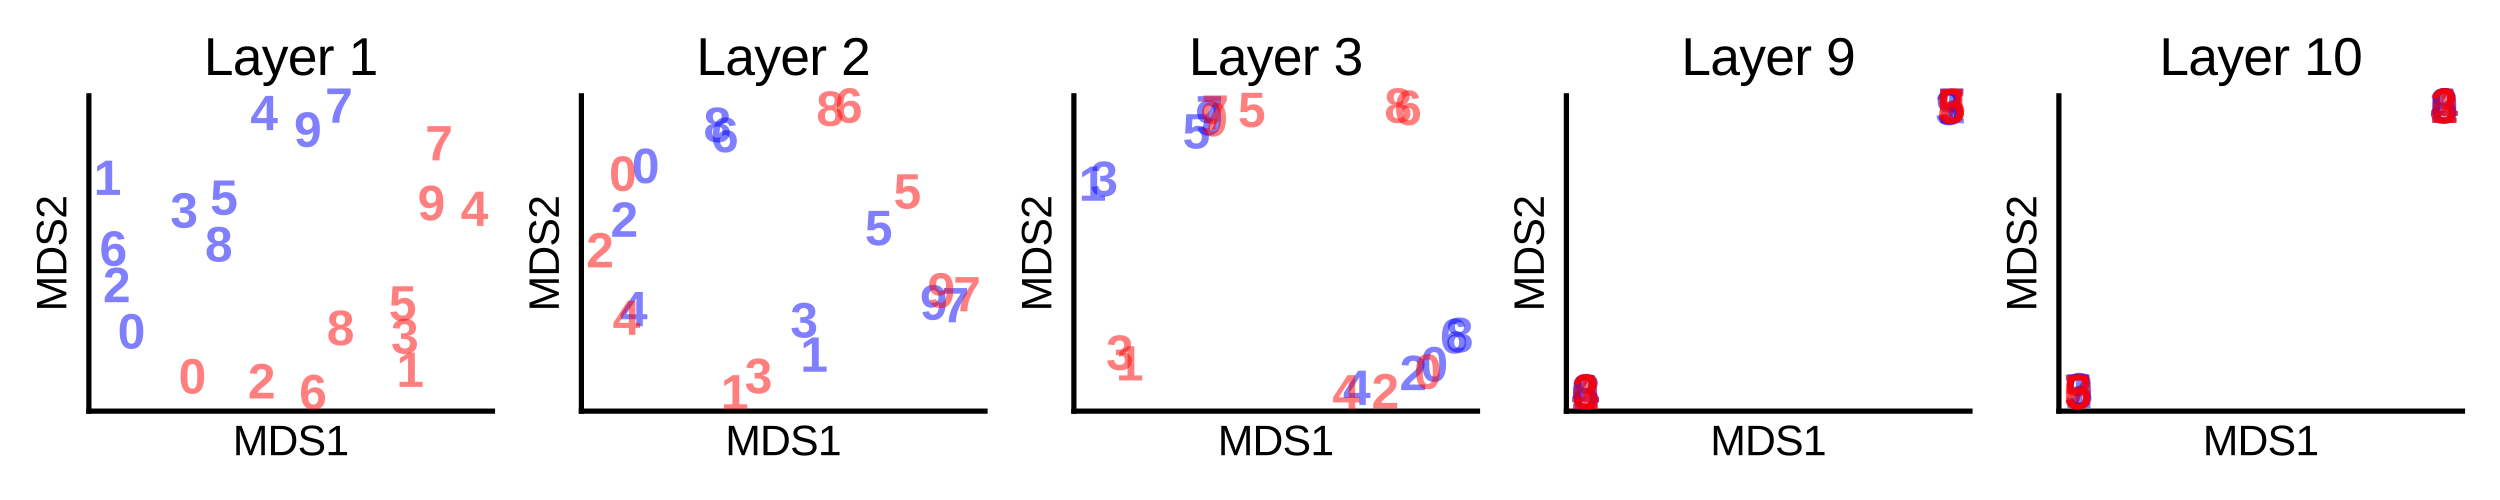 <?xml version="1.0" encoding="utf-8" standalone="no"?>
<!DOCTYPE svg PUBLIC "-//W3C//DTD SVG 1.1//EN"
  "http://www.w3.org/Graphics/SVG/1.1/DTD/svg11.dtd">
<svg xmlns:xlink="http://www.w3.org/1999/xlink" width="720pt" height="144pt" viewBox="0 0 720 144" xmlns="http://www.w3.org/2000/svg" version="1.1">
 <defs>
  <style type="text/css">*{stroke-linejoin: round; stroke-linecap: butt}</style>
 </defs>
 <g id="figure_1">
  <g id="patch_1">
   <path d="M 0 144 
L 720 144 
L 720 0 
L 0 0 
z
" style="fill: #ffffff"/>
  </g>
  <g id="axes_1">
   <g id="patch_2">
    <path d="M 25.6 118.4 
L 141.84 118.4 
L 141.84 27.6 
L 25.6 27.6 
z
" style="fill: #ffffff"/>
   </g>
   <g id="PathCollection_1">
    <defs>
     <path id="m9590d1d818" d="M 0 3 
C 0.796 3 1.559 2.684 2.121 2.121 
C 2.684 1.559 3 0.796 3 0 
C 3 -0.796 2.684 -1.559 2.121 -2.121 
C 1.559 -2.684 0.796 -3 0 -3 
C -0.796 -3 -1.559 -2.684 -2.121 -2.121 
C -2.684 -1.559 -3 -0.796 -3 0 
C -3 0.796 -2.684 1.559 -2.121 2.121 
C -1.559 2.684 -0.796 3 0 3 
z
" style="stroke: #fbc5f4; stroke-opacity: 0"/>
    </defs>
    <g clip-path="url(#p206459f1ea)">
     <use xlink:href="#m9590d1d818" x="37.779" y="96.76" style="fill: #fbc5f4; fill-opacity: 0; stroke: #fbc5f4; stroke-opacity: 0"/>
     <use xlink:href="#m9590d1d818" x="30.884" y="52.518" style="fill: #fbc5f4; fill-opacity: 0; stroke: #fbc5f4; stroke-opacity: 0"/>
     <use xlink:href="#m9590d1d818" x="33.54" y="83.419" style="fill: #fbc5f4; fill-opacity: 0; stroke: #fbc5f4; stroke-opacity: 0"/>
     <use xlink:href="#m9590d1d818" x="52.931" y="61.927" style="fill: #fbc5f4; fill-opacity: 0; stroke: #fbc5f4; stroke-opacity: 0"/>
     <use xlink:href="#m9590d1d818" x="75.98" y="33.853" style="fill: #fbc5f4; fill-opacity: 0; stroke: #fbc5f4; stroke-opacity: 0"/>
     <use xlink:href="#m9590d1d818" x="64.429" y="58.228" style="fill: #fbc5f4; fill-opacity: 0; stroke: #fbc5f4; stroke-opacity: 0"/>
     <use xlink:href="#m9590d1d818" x="32.547" y="72.919" style="fill: #fbc5f4; fill-opacity: 0; stroke: #fbc5f4; stroke-opacity: 0"/>
     <use xlink:href="#m9590d1d818" x="97.531" y="31.727" style="fill: #fbc5f4; fill-opacity: 0; stroke: #fbc5f4; stroke-opacity: 0"/>
     <use xlink:href="#m9590d1d818" x="62.92" y="71.685" style="fill: #fbc5f4; fill-opacity: 0; stroke: #fbc5f4; stroke-opacity: 0"/>
     <use xlink:href="#m9590d1d818" x="88.571" y="38.654" style="fill: #fbc5f4; fill-opacity: 0; stroke: #fbc5f4; stroke-opacity: 0"/>
     <use xlink:href="#m9590d1d818" x="55.32" y="109.706" style="fill: #fbc5f4; fill-opacity: 0; stroke: #fbc5f4; stroke-opacity: 0"/>
     <use xlink:href="#m9590d1d818" x="118.057" y="107.794" style="fill: #fbc5f4; fill-opacity: 0; stroke: #fbc5f4; stroke-opacity: 0"/>
     <use xlink:href="#m9590d1d818" x="75.271" y="111.13" style="fill: #fbc5f4; fill-opacity: 0; stroke: #fbc5f4; stroke-opacity: 0"/>
     <use xlink:href="#m9590d1d818" x="116.514" y="98.179" style="fill: #fbc5f4; fill-opacity: 0; stroke: #fbc5f4; stroke-opacity: 0"/>
     <use xlink:href="#m9590d1d818" x="136.556" y="61.438" style="fill: #fbc5f4; fill-opacity: 0; stroke: #fbc5f4; stroke-opacity: 0"/>
     <use xlink:href="#m9590d1d818" x="115.867" y="88.695" style="fill: #fbc5f4; fill-opacity: 0; stroke: #fbc5f4; stroke-opacity: 0"/>
     <use xlink:href="#m9590d1d818" x="90.058" y="114.273" style="fill: #fbc5f4; fill-opacity: 0; stroke: #fbc5f4; stroke-opacity: 0"/>
     <use xlink:href="#m9590d1d818" x="126.356" y="42.577" style="fill: #fbc5f4; fill-opacity: 0; stroke: #fbc5f4; stroke-opacity: 0"/>
     <use xlink:href="#m9590d1d818" x="97.998" y="95.755" style="fill: #fbc5f4; fill-opacity: 0; stroke: #fbc5f4; stroke-opacity: 0"/>
     <use xlink:href="#m9590d1d818" x="124.158" y="59.785" style="fill: #fbc5f4; fill-opacity: 0; stroke: #fbc5f4; stroke-opacity: 0"/>
    </g>
   </g>
   <g id="matplotlib.axis_1">
    <g id="text_1">
     <!-- MDS1 -->
     <g transform="translate(67.05 131.096) scale(0.12 -0.12)">
      <defs>
       <path id="LiberationSans-4d" d="M 4269 0 
L 4269 2938 
Q 4269 3425 4297 3875 
Q 4144 3316 4022 3000 
L 2884 0 
L 2466 0 
L 1313 3000 
L 1138 3531 
L 1034 3875 
L 1044 3528 
L 1056 2938 
L 1056 0 
L 525 0 
L 525 4403 
L 1309 4403 
L 2481 1350 
Q 2544 1166 2601 955 
Q 2659 744 2678 650 
Q 2703 775 2783 1029 
Q 2863 1284 2891 1350 
L 4041 4403 
L 4806 4403 
L 4806 0 
L 4269 0 
z
" transform="scale(0.016)"/>
       <path id="LiberationSans-44" d="M 4316 2247 
Q 4316 1566 4050 1055 
Q 3784 544 3296 272 
Q 2809 0 2172 0 
L 525 0 
L 525 4403 
L 1981 4403 
Q 3100 4403 3708 3842 
Q 4316 3281 4316 2247 
z
M 3716 2247 
Q 3716 3066 3267 3495 
Q 2819 3925 1969 3925 
L 1122 3925 
L 1122 478 
L 2103 478 
Q 2588 478 2955 690 
Q 3322 903 3519 1303 
Q 3716 1703 3716 2247 
z
" transform="scale(0.016)"/>
       <path id="LiberationSans-53" d="M 3975 1216 
Q 3975 606 3498 271 
Q 3022 -63 2156 -63 
Q 547 -63 291 1056 
L 869 1172 
Q 969 775 1294 589 
Q 1619 403 2178 403 
Q 2756 403 3070 601 
Q 3384 800 3384 1184 
Q 3384 1400 3286 1534 
Q 3188 1669 3009 1756 
Q 2831 1844 2584 1903 
Q 2338 1963 2038 2031 
Q 1516 2147 1245 2262 
Q 975 2378 819 2520 
Q 663 2663 580 2853 
Q 497 3044 497 3291 
Q 497 3856 930 4162 
Q 1363 4469 2169 4469 
Q 2919 4469 3316 4239 
Q 3713 4009 3872 3456 
L 3284 3353 
Q 3188 3703 2916 3861 
Q 2644 4019 2163 4019 
Q 1634 4019 1356 3844 
Q 1078 3669 1078 3322 
Q 1078 3119 1186 2986 
Q 1294 2853 1497 2761 
Q 1700 2669 2306 2534 
Q 2509 2488 2711 2439 
Q 2913 2391 3097 2323 
Q 3281 2256 3442 2165 
Q 3603 2075 3722 1944 
Q 3841 1813 3908 1634 
Q 3975 1456 3975 1216 
z
" transform="scale(0.016)"/>
       <path id="LiberationSans-31" d="M 488 0 
L 488 478 
L 1609 478 
L 1609 3866 
L 616 3156 
L 616 3688 
L 1656 4403 
L 2175 4403 
L 2175 478 
L 3247 478 
L 3247 0 
L 488 0 
z
" transform="scale(0.016)"/>
      </defs>
      <use xlink:href="#LiberationSans-4d"/>
      <use xlink:href="#LiberationSans-44" x="83.301"/>
      <use xlink:href="#LiberationSans-53" x="155.518"/>
      <use xlink:href="#LiberationSans-31" x="222.217"/>
     </g>
    </g>
   </g>
   <g id="matplotlib.axis_2">
    <g id="text_2">
     <!-- MDS2 -->
     <g transform="translate(19.11 89.67) rotate(-90) scale(0.12 -0.12)">
      <defs>
       <path id="LiberationSans-32" d="M 322 0 
L 322 397 
Q 481 763 711 1042 
Q 941 1322 1194 1548 
Q 1447 1775 1695 1969 
Q 1944 2163 2144 2356 
Q 2344 2550 2467 2762 
Q 2591 2975 2591 3244 
Q 2591 3606 2378 3806 
Q 2166 4006 1788 4006 
Q 1428 4006 1195 3811 
Q 963 3616 922 3263 
L 347 3316 
Q 409 3844 795 4156 
Q 1181 4469 1788 4469 
Q 2453 4469 2811 4155 
Q 3169 3841 3169 3263 
Q 3169 3006 3051 2753 
Q 2934 2500 2703 2247 
Q 2472 1994 1819 1463 
Q 1459 1169 1246 933 
Q 1034 697 941 478 
L 3238 478 
L 3238 0 
L 322 0 
z
" transform="scale(0.016)"/>
      </defs>
      <use xlink:href="#LiberationSans-4d"/>
      <use xlink:href="#LiberationSans-44" x="83.301"/>
      <use xlink:href="#LiberationSans-53" x="155.518"/>
      <use xlink:href="#LiberationSans-32" x="222.217"/>
     </g>
    </g>
   </g>
   <g id="patch_3">
    <path d="M 25.6 118.4 
L 25.6 27.6 
" style="fill: none; stroke: #000000; stroke-width: 1.5; stroke-linejoin: miter; stroke-linecap: square"/>
   </g>
   <g id="patch_4">
    <path d="M 25.6 118.4 
L 141.84 118.4 
" style="fill: none; stroke: #000000; stroke-width: 1.5; stroke-linejoin: miter; stroke-linecap: square"/>
   </g>
   <g id="text_3">
    <!-- 0 -->
    <g style="fill: #0000ff; opacity: 0.5" transform="translate(33.886 100.38) scale(0.14 -0.14)">
     <defs>
      <path id="LiberationSans-Bold-30" d="M 3297 2203 
Q 3297 1088 2914 512 
Q 2531 -63 1766 -63 
Q 253 -63 253 2203 
Q 253 2994 418 3494 
Q 584 3994 915 4231 
Q 1247 4469 1791 4469 
Q 2572 4469 2934 3903 
Q 3297 3338 3297 2203 
z
M 2416 2203 
Q 2416 2813 2356 3150 
Q 2297 3488 2165 3634 
Q 2034 3781 1784 3781 
Q 1519 3781 1383 3632 
Q 1247 3484 1189 3148 
Q 1131 2813 1131 2203 
Q 1131 1600 1192 1261 
Q 1253 922 1386 775 
Q 1519 628 1772 628 
Q 2022 628 2158 783 
Q 2294 938 2355 1278 
Q 2416 1619 2416 2203 
z
" transform="scale(0.016)"/>
     </defs>
     <use xlink:href="#LiberationSans-Bold-30"/>
    </g>
   </g>
   <g id="text_4">
    <!-- 1 -->
    <g style="fill: #0000ff; opacity: 0.5" transform="translate(26.991 56.138) scale(0.14 -0.14)">
     <defs>
      <path id="LiberationSans-Bold-31" d="M 403 0 
L 403 653 
L 1494 653 
L 1494 3656 
L 438 2997 
L 438 3688 
L 1541 4403 
L 2372 4403 
L 2372 653 
L 3381 653 
L 3381 0 
L 403 0 
z
" transform="scale(0.016)"/>
     </defs>
     <use xlink:href="#LiberationSans-Bold-31"/>
    </g>
   </g>
   <g id="text_5">
    <!-- 2 -->
    <g style="fill: #0000ff; opacity: 0.5" transform="translate(29.647 87.039) scale(0.14 -0.14)">
     <defs>
      <path id="LiberationSans-Bold-32" d="M 222 0 
L 222 609 
Q 394 988 711 1347 
Q 1028 1706 1509 2097 
Q 1972 2472 2158 2715 
Q 2344 2959 2344 3194 
Q 2344 3769 1766 3769 
Q 1484 3769 1336 3617 
Q 1188 3466 1144 3163 
L 259 3213 
Q 334 3825 717 4147 
Q 1100 4469 1759 4469 
Q 2472 4469 2853 4144 
Q 3234 3819 3234 3231 
Q 3234 2922 3112 2672 
Q 2991 2422 2800 2211 
Q 2609 2000 2376 1815 
Q 2144 1631 1925 1456 
Q 1706 1281 1526 1103 
Q 1347 925 1259 722 
L 3303 722 
L 3303 0 
L 222 0 
z
" transform="scale(0.016)"/>
     </defs>
     <use xlink:href="#LiberationSans-Bold-32"/>
    </g>
   </g>
   <g id="text_6">
    <!-- 3 -->
    <g style="fill: #0000ff; opacity: 0.5" transform="translate(49.038 65.547) scale(0.14 -0.14)">
     <defs>
      <path id="LiberationSans-Bold-33" d="M 3328 1222 
Q 3328 603 2922 265 
Q 2516 -72 1766 -72 
Q 1056 -72 637 254 
Q 219 581 147 1197 
L 1041 1275 
Q 1125 641 1763 641 
Q 2078 641 2253 797 
Q 2428 953 2428 1275 
Q 2428 1569 2215 1725 
Q 2003 1881 1584 1881 
L 1278 1881 
L 1278 2591 
L 1566 2591 
Q 1944 2591 2134 2745 
Q 2325 2900 2325 3188 
Q 2325 3459 2173 3614 
Q 2022 3769 1731 3769 
Q 1459 3769 1292 3619 
Q 1125 3469 1100 3194 
L 222 3256 
Q 291 3825 694 4147 
Q 1097 4469 1747 4469 
Q 2438 4469 2827 4158 
Q 3216 3847 3216 3297 
Q 3216 2884 2973 2618 
Q 2731 2353 2275 2266 
L 2275 2253 
Q 2781 2194 3054 1920 
Q 3328 1647 3328 1222 
z
" transform="scale(0.016)"/>
     </defs>
     <use xlink:href="#LiberationSans-Bold-33"/>
    </g>
   </g>
   <g id="text_7">
    <!-- 4 -->
    <g style="fill: #0000ff; opacity: 0.5" transform="translate(72.088 37.473) scale(0.14 -0.14)">
     <defs>
      <path id="LiberationSans-Bold-34" d="M 2938 897 
L 2938 0 
L 2100 0 
L 2100 897 
L 97 897 
L 97 1556 
L 1956 4403 
L 2938 4403 
L 2938 1550 
L 3525 1550 
L 3525 897 
L 2938 897 
z
M 2100 2991 
Q 2100 3159 2111 3356 
Q 2122 3553 2128 3609 
Q 2047 3434 1834 3103 
L 813 1550 
L 2100 1550 
L 2100 2991 
z
" transform="scale(0.016)"/>
     </defs>
     <use xlink:href="#LiberationSans-Bold-34"/>
    </g>
   </g>
   <g id="text_8">
    <!-- 5 -->
    <g style="fill: #0000ff; opacity: 0.5" transform="translate(60.536 61.848) scale(0.14 -0.14)">
     <defs>
      <path id="LiberationSans-Bold-35" d="M 3381 1466 
Q 3381 766 2945 351 
Q 2509 -63 1750 -63 
Q 1088 -63 689 235 
Q 291 534 197 1100 
L 1075 1172 
Q 1144 891 1319 762 
Q 1494 634 1759 634 
Q 2088 634 2283 843 
Q 2478 1053 2478 1447 
Q 2478 1794 2293 2001 
Q 2109 2209 1778 2209 
Q 1413 2209 1181 1925 
L 325 1925 
L 478 4403 
L 3125 4403 
L 3125 3750 
L 1275 3750 
L 1203 2638 
Q 1522 2919 2000 2919 
Q 2628 2919 3004 2528 
Q 3381 2138 3381 1466 
z
" transform="scale(0.016)"/>
     </defs>
     <use xlink:href="#LiberationSans-Bold-35"/>
    </g>
   </g>
   <g id="text_9">
    <!-- 6 -->
    <g style="fill: #0000ff; opacity: 0.5" transform="translate(28.655 76.539) scale(0.14 -0.14)">
     <defs>
      <path id="LiberationSans-Bold-36" d="M 3328 1441 
Q 3328 738 2934 337 
Q 2541 -63 1847 -63 
Q 1069 -63 651 482 
Q 234 1028 234 2100 
Q 234 3278 657 3873 
Q 1081 4469 1869 4469 
Q 2428 4469 2751 4222 
Q 3075 3975 3209 3456 
L 2381 3341 
Q 2263 3775 1850 3775 
Q 1497 3775 1295 3422 
Q 1094 3069 1094 2350 
Q 1234 2584 1484 2709 
Q 1734 2834 2050 2834 
Q 2641 2834 2984 2459 
Q 3328 2084 3328 1441 
z
M 2447 1416 
Q 2447 1791 2273 1989 
Q 2100 2188 1797 2188 
Q 1506 2188 1331 2002 
Q 1156 1816 1156 1509 
Q 1156 1125 1339 873 
Q 1522 622 1819 622 
Q 2116 622 2281 833 
Q 2447 1044 2447 1416 
z
" transform="scale(0.016)"/>
     </defs>
     <use xlink:href="#LiberationSans-Bold-36"/>
    </g>
   </g>
   <g id="text_10">
    <!-- 7 -->
    <g style="fill: #0000ff; opacity: 0.5" transform="translate(93.639 35.348) scale(0.14 -0.14)">
     <defs>
      <path id="LiberationSans-Bold-37" d="M 3278 3706 
Q 2981 3238 2717 2797 
Q 2453 2356 2256 1911 
Q 2059 1466 1945 995 
Q 1831 525 1831 0 
L 916 0 
Q 916 550 1059 1064 
Q 1203 1578 1475 2111 
Q 1747 2644 2463 3681 
L 275 3681 
L 275 4403 
L 3278 4403 
L 3278 3706 
z
" transform="scale(0.016)"/>
     </defs>
     <use xlink:href="#LiberationSans-Bold-37"/>
    </g>
   </g>
   <g id="text_11">
    <!-- 8 -->
    <g style="fill: #0000ff; opacity: 0.5" transform="translate(59.027 75.305) scale(0.14 -0.14)">
     <defs>
      <path id="LiberationSans-Bold-38" d="M 3363 1241 
Q 3363 622 2953 279 
Q 2544 -63 1784 -63 
Q 1031 -63 617 278 
Q 203 619 203 1234 
Q 203 1656 447 1945 
Q 691 2234 1100 2303 
L 1100 2316 
Q 744 2394 525 2669 
Q 306 2944 306 3303 
Q 306 3844 689 4156 
Q 1072 4469 1772 4469 
Q 2488 4469 2870 4164 
Q 3253 3859 3253 3297 
Q 3253 2938 3036 2666 
Q 2819 2394 2453 2322 
L 2453 2309 
Q 2878 2241 3120 1961 
Q 3363 1681 3363 1241 
z
M 2350 3250 
Q 2350 3563 2206 3708 
Q 2063 3853 1772 3853 
Q 1203 3853 1203 3250 
Q 1203 2619 1778 2619 
Q 2066 2619 2208 2766 
Q 2350 2913 2350 3250 
z
M 2453 1313 
Q 2453 2003 1766 2003 
Q 1447 2003 1276 1822 
Q 1106 1641 1106 1300 
Q 1106 913 1275 734 
Q 1444 556 1791 556 
Q 2131 556 2292 734 
Q 2453 913 2453 1313 
z
" transform="scale(0.016)"/>
     </defs>
     <use xlink:href="#LiberationSans-Bold-38"/>
    </g>
   </g>
   <g id="text_12">
    <!-- 9 -->
    <g style="fill: #0000ff; opacity: 0.5" transform="translate(84.678 42.274) scale(0.14 -0.14)">
     <defs>
      <path id="LiberationSans-Bold-39" d="M 3322 2272 
Q 3322 1100 2894 518 
Q 2466 -63 1678 -63 
Q 1097 -63 767 185 
Q 438 434 300 972 
L 1125 1088 
Q 1247 628 1688 628 
Q 2056 628 2254 981 
Q 2453 1334 2459 2028 
Q 2341 1794 2070 1661 
Q 1800 1528 1488 1528 
Q 906 1528 564 1923 
Q 222 2319 222 2994 
Q 222 3688 623 4078 
Q 1025 4469 1759 4469 
Q 2550 4469 2936 3920 
Q 3322 3372 3322 2272 
z
M 2394 2888 
Q 2394 3297 2214 3539 
Q 2034 3781 1738 3781 
Q 1447 3781 1280 3570 
Q 1113 3359 1113 2988 
Q 1113 2622 1278 2401 
Q 1444 2181 1741 2181 
Q 2022 2181 2208 2373 
Q 2394 2566 2394 2888 
z
" transform="scale(0.016)"/>
     </defs>
     <use xlink:href="#LiberationSans-Bold-39"/>
    </g>
   </g>
   <g id="text_13">
    <!-- 0 -->
    <g style="fill: #ff0000; opacity: 0.5" transform="translate(51.427 113.327) scale(0.14 -0.14)">
     <use xlink:href="#LiberationSans-Bold-30"/>
    </g>
   </g>
   <g id="text_14">
    <!-- 1 -->
    <g style="fill: #ff0000; opacity: 0.5" transform="translate(114.164 111.415) scale(0.14 -0.14)">
     <use xlink:href="#LiberationSans-Bold-31"/>
    </g>
   </g>
   <g id="text_15">
    <!-- 2 -->
    <g style="fill: #ff0000; opacity: 0.5" transform="translate(71.378 114.75) scale(0.14 -0.14)">
     <use xlink:href="#LiberationSans-Bold-32"/>
    </g>
   </g>
   <g id="text_16">
    <!-- 3 -->
    <g style="fill: #ff0000; opacity: 0.5" transform="translate(112.621 101.799) scale(0.14 -0.14)">
     <use xlink:href="#LiberationSans-Bold-33"/>
    </g>
   </g>
   <g id="text_17">
    <!-- 4 -->
    <g style="fill: #ff0000; opacity: 0.5" transform="translate(132.664 65.058) scale(0.14 -0.14)">
     <use xlink:href="#LiberationSans-Bold-34"/>
    </g>
   </g>
   <g id="text_18">
    <!-- 5 -->
    <g style="fill: #ff0000; opacity: 0.5" transform="translate(111.975 92.315) scale(0.14 -0.14)">
     <use xlink:href="#LiberationSans-Bold-35"/>
    </g>
   </g>
   <g id="text_19">
    <!-- 6 -->
    <g style="fill: #ff0000; opacity: 0.5" transform="translate(86.165 117.893) scale(0.14 -0.14)">
     <use xlink:href="#LiberationSans-Bold-36"/>
    </g>
   </g>
   <g id="text_20">
    <!-- 7 -->
    <g style="fill: #ff0000; opacity: 0.5" transform="translate(122.463 46.198) scale(0.14 -0.14)">
     <use xlink:href="#LiberationSans-Bold-37"/>
    </g>
   </g>
   <g id="text_21">
    <!-- 8 -->
    <g style="fill: #ff0000; opacity: 0.5" transform="translate(94.105 99.375) scale(0.14 -0.14)">
     <use xlink:href="#LiberationSans-Bold-38"/>
    </g>
   </g>
   <g id="text_22">
    <!-- 9 -->
    <g style="fill: #ff0000; opacity: 0.5" transform="translate(120.265 63.406) scale(0.14 -0.14)">
     <use xlink:href="#LiberationSans-Bold-39"/>
    </g>
   </g>
   <g id="text_23">
    <!-- Layer 1 -->
    <g transform="translate(58.706 21.6) scale(0.15 -0.15)">
     <defs>
      <path id="LiberationSans-4c" d="M 525 0 
L 525 4403 
L 1122 4403 
L 1122 488 
L 3347 488 
L 3347 0 
L 525 0 
z
" transform="scale(0.016)"/>
      <path id="LiberationSans-61" d="M 1294 -63 
Q 784 -63 528 206 
Q 272 475 272 944 
Q 272 1469 617 1750 
Q 963 2031 1731 2050 
L 2491 2063 
L 2491 2247 
Q 2491 2659 2316 2837 
Q 2141 3016 1766 3016 
Q 1388 3016 1216 2887 
Q 1044 2759 1009 2478 
L 422 2531 
Q 566 3444 1778 3444 
Q 2416 3444 2737 3151 
Q 3059 2859 3059 2306 
L 3059 850 
Q 3059 600 3125 473 
Q 3191 347 3375 347 
Q 3456 347 3559 369 
L 3559 19 
Q 3347 -31 3125 -31 
Q 2813 -31 2670 133 
Q 2528 297 2509 647 
L 2491 647 
Q 2275 259 1989 98 
Q 1703 -63 1294 -63 
z
M 1422 359 
Q 1731 359 1972 500 
Q 2213 641 2352 886 
Q 2491 1131 2491 1391 
L 2491 1669 
L 1875 1656 
Q 1478 1650 1273 1575 
Q 1069 1500 959 1344 
Q 850 1188 850 934 
Q 850 659 998 509 
Q 1147 359 1422 359 
z
" transform="scale(0.016)"/>
      <path id="LiberationSans-79" d="M 597 -1328 
Q 366 -1328 209 -1294 
L 209 -872 
Q 328 -891 472 -891 
Q 997 -891 1303 -119 
L 1356 16 
L 16 3381 
L 616 3381 
L 1328 1513 
Q 1344 1469 1366 1408 
Q 1388 1347 1506 1000 
Q 1625 653 1634 613 
L 1853 1228 
L 2594 3381 
L 3188 3381 
L 1888 0 
Q 1678 -541 1497 -805 
Q 1316 -1069 1095 -1198 
Q 875 -1328 597 -1328 
z
" transform="scale(0.016)"/>
      <path id="LiberationSans-65" d="M 863 1572 
Q 863 991 1103 675 
Q 1344 359 1806 359 
Q 2172 359 2392 506 
Q 2613 653 2691 878 
L 3184 738 
Q 2881 -63 1806 -63 
Q 1056 -63 664 384 
Q 272 831 272 1713 
Q 272 2550 664 2997 
Q 1056 3444 1784 3444 
Q 3275 3444 3275 1647 
L 3275 1572 
L 863 1572 
z
M 2694 2003 
Q 2647 2538 2422 2783 
Q 2197 3028 1775 3028 
Q 1366 3028 1127 2754 
Q 888 2481 869 2003 
L 2694 2003 
z
" transform="scale(0.016)"/>
      <path id="LiberationSans-72" d="M 444 0 
L 444 2594 
Q 444 2950 425 3381 
L 956 3381 
Q 981 2806 981 2691 
L 994 2691 
Q 1128 3125 1303 3284 
Q 1478 3444 1797 3444 
Q 1909 3444 2025 3413 
L 2025 2897 
Q 1913 2928 1725 2928 
Q 1375 2928 1190 2626 
Q 1006 2325 1006 1763 
L 1006 0 
L 444 0 
z
" transform="scale(0.016)"/>
      <path id="LiberationSans-20" transform="scale(0.016)"/>
     </defs>
     <use xlink:href="#LiberationSans-4c"/>
     <use xlink:href="#LiberationSans-61" x="55.615"/>
     <use xlink:href="#LiberationSans-79" x="111.23"/>
     <use xlink:href="#LiberationSans-65" x="161.23"/>
     <use xlink:href="#LiberationSans-72" x="216.846"/>
     <use xlink:href="#LiberationSans-20" x="250.146"/>
     <use xlink:href="#LiberationSans-31" x="277.93"/>
    </g>
   </g>
  </g>
  <g id="axes_2">
   <g id="patch_5">
    <path d="M 167.44 118.4 
L 283.68 118.4 
L 283.68 27.6 
L 167.44 27.6 
z
" style="fill: #ffffff"/>
   </g>
   <g id="PathCollection_2">
    <g clip-path="url(#pe0c6ae66b0)">
     <use xlink:href="#m9590d1d818" x="185.855" y="49.109" style="fill: #fbc5f4; fill-opacity: 0; stroke: #fbc5f4; stroke-opacity: 0"/>
     <use xlink:href="#m9590d1d818" x="234.375" y="103.432" style="fill: #fbc5f4; fill-opacity: 0; stroke: #fbc5f4; stroke-opacity: 0"/>
     <use xlink:href="#m9590d1d818" x="179.713" y="64.575" style="fill: #fbc5f4; fill-opacity: 0; stroke: #fbc5f4; stroke-opacity: 0"/>
     <use xlink:href="#m9590d1d818" x="231.504" y="93.55" style="fill: #fbc5f4; fill-opacity: 0; stroke: #fbc5f4; stroke-opacity: 0"/>
     <use xlink:href="#m9590d1d818" x="182.437" y="90.346" style="fill: #fbc5f4; fill-opacity: 0; stroke: #fbc5f4; stroke-opacity: 0"/>
     <use xlink:href="#m9590d1d818" x="252.977" y="66.98" style="fill: #fbc5f4; fill-opacity: 0; stroke: #fbc5f4; stroke-opacity: 0"/>
     <use xlink:href="#m9590d1d818" x="208.639" y="40.195" style="fill: #fbc5f4; fill-opacity: 0; stroke: #fbc5f4; stroke-opacity: 0"/>
     <use xlink:href="#m9590d1d818" x="275.076" y="89.197" style="fill: #fbc5f4; fill-opacity: 0; stroke: #fbc5f4; stroke-opacity: 0"/>
     <use xlink:href="#m9590d1d818" x="206.502" y="37.291" style="fill: #fbc5f4; fill-opacity: 0; stroke: #fbc5f4; stroke-opacity: 0"/>
     <use xlink:href="#m9590d1d818" x="268.851" y="88.443" style="fill: #fbc5f4; fill-opacity: 0; stroke: #fbc5f4; stroke-opacity: 0"/>
     <use xlink:href="#m9590d1d818" x="179.303" y="51.341" style="fill: #fbc5f4; fill-opacity: 0; stroke: #fbc5f4; stroke-opacity: 0"/>
     <use xlink:href="#m9590d1d818" x="211.497" y="114.273" style="fill: #fbc5f4; fill-opacity: 0; stroke: #fbc5f4; stroke-opacity: 0"/>
     <use xlink:href="#m9590d1d818" x="172.724" y="73.398" style="fill: #fbc5f4; fill-opacity: 0; stroke: #fbc5f4; stroke-opacity: 0"/>
     <use xlink:href="#m9590d1d818" x="218.354" y="109.597" style="fill: #fbc5f4; fill-opacity: 0; stroke: #fbc5f4; stroke-opacity: 0"/>
     <use xlink:href="#m9590d1d818" x="180.32" y="92.829" style="fill: #fbc5f4; fill-opacity: 0; stroke: #fbc5f4; stroke-opacity: 0"/>
     <use xlink:href="#m9590d1d818" x="261.232" y="56.435" style="fill: #fbc5f4; fill-opacity: 0; stroke: #fbc5f4; stroke-opacity: 0"/>
     <use xlink:href="#m9590d1d818" x="244.361" y="31.727" style="fill: #fbc5f4; fill-opacity: 0; stroke: #fbc5f4; stroke-opacity: 0"/>
     <use xlink:href="#m9590d1d818" x="278.396" y="86.038" style="fill: #fbc5f4; fill-opacity: 0; stroke: #fbc5f4; stroke-opacity: 0"/>
     <use xlink:href="#m9590d1d818" x="238.987" y="32.626" style="fill: #fbc5f4; fill-opacity: 0; stroke: #fbc5f4; stroke-opacity: 0"/>
     <use xlink:href="#m9590d1d818" x="271.003" y="84.972" style="fill: #fbc5f4; fill-opacity: 0; stroke: #fbc5f4; stroke-opacity: 0"/>
    </g>
   </g>
   <g id="matplotlib.axis_3">
    <g id="text_24">
     <!-- MDS1 -->
     <g transform="translate(208.89 131.096) scale(0.12 -0.12)">
      <use xlink:href="#LiberationSans-4d"/>
      <use xlink:href="#LiberationSans-44" x="83.301"/>
      <use xlink:href="#LiberationSans-53" x="155.518"/>
      <use xlink:href="#LiberationSans-31" x="222.217"/>
     </g>
    </g>
   </g>
   <g id="matplotlib.axis_4">
    <g id="text_25">
     <!-- MDS2 -->
     <g transform="translate(160.95 89.67) rotate(-90) scale(0.12 -0.12)">
      <use xlink:href="#LiberationSans-4d"/>
      <use xlink:href="#LiberationSans-44" x="83.301"/>
      <use xlink:href="#LiberationSans-53" x="155.518"/>
      <use xlink:href="#LiberationSans-32" x="222.217"/>
     </g>
    </g>
   </g>
   <g id="patch_6">
    <path d="M 167.44 118.4 
L 167.44 27.6 
" style="fill: none; stroke: #000000; stroke-width: 1.5; stroke-linejoin: miter; stroke-linecap: square"/>
   </g>
   <g id="patch_7">
    <path d="M 167.44 118.4 
L 283.68 118.4 
" style="fill: none; stroke: #000000; stroke-width: 1.5; stroke-linejoin: miter; stroke-linecap: square"/>
   </g>
   <g id="text_26">
    <!-- 0 -->
    <g style="fill: #0000ff; opacity: 0.5" transform="translate(181.963 52.729) scale(0.14 -0.14)">
     <use xlink:href="#LiberationSans-Bold-30"/>
    </g>
   </g>
   <g id="text_27">
    <!-- 1 -->
    <g style="fill: #0000ff; opacity: 0.5" transform="translate(230.483 107.053) scale(0.14 -0.14)">
     <use xlink:href="#LiberationSans-Bold-31"/>
    </g>
   </g>
   <g id="text_28">
    <!-- 2 -->
    <g style="fill: #0000ff; opacity: 0.5" transform="translate(175.82 68.195) scale(0.14 -0.14)">
     <use xlink:href="#LiberationSans-Bold-32"/>
    </g>
   </g>
   <g id="text_29">
    <!-- 3 -->
    <g style="fill: #0000ff; opacity: 0.5" transform="translate(227.612 97.17) scale(0.14 -0.14)">
     <use xlink:href="#LiberationSans-Bold-33"/>
    </g>
   </g>
   <g id="text_30">
    <!-- 4 -->
    <g style="fill: #0000ff; opacity: 0.5" transform="translate(178.545 93.966) scale(0.14 -0.14)">
     <use xlink:href="#LiberationSans-Bold-34"/>
    </g>
   </g>
   <g id="text_31">
    <!-- 5 -->
    <g style="fill: #0000ff; opacity: 0.5" transform="translate(249.084 70.601) scale(0.14 -0.14)">
     <use xlink:href="#LiberationSans-Bold-35"/>
    </g>
   </g>
   <g id="text_32">
    <!-- 6 -->
    <g style="fill: #0000ff; opacity: 0.5" transform="translate(204.747 43.816) scale(0.14 -0.14)">
     <use xlink:href="#LiberationSans-Bold-36"/>
    </g>
   </g>
   <g id="text_33">
    <!-- 7 -->
    <g style="fill: #0000ff; opacity: 0.5" transform="translate(271.183 92.817) scale(0.14 -0.14)">
     <use xlink:href="#LiberationSans-Bold-37"/>
    </g>
   </g>
   <g id="text_34">
    <!-- 8 -->
    <g style="fill: #0000ff; opacity: 0.5" transform="translate(202.609 40.911) scale(0.14 -0.14)">
     <use xlink:href="#LiberationSans-Bold-38"/>
    </g>
   </g>
   <g id="text_35">
    <!-- 9 -->
    <g style="fill: #0000ff; opacity: 0.5" transform="translate(264.958 92.063) scale(0.14 -0.14)">
     <use xlink:href="#LiberationSans-Bold-39"/>
    </g>
   </g>
   <g id="text_36">
    <!-- 0 -->
    <g style="fill: #ff0000; opacity: 0.5" transform="translate(175.41 54.961) scale(0.14 -0.14)">
     <use xlink:href="#LiberationSans-Bold-30"/>
    </g>
   </g>
   <g id="text_37">
    <!-- 1 -->
    <g style="fill: #ff0000; opacity: 0.5" transform="translate(207.604 117.893) scale(0.14 -0.14)">
     <use xlink:href="#LiberationSans-Bold-31"/>
    </g>
   </g>
   <g id="text_38">
    <!-- 2 -->
    <g style="fill: #ff0000; opacity: 0.5" transform="translate(168.831 77.019) scale(0.14 -0.14)">
     <use xlink:href="#LiberationSans-Bold-32"/>
    </g>
   </g>
   <g id="text_39">
    <!-- 3 -->
    <g style="fill: #ff0000; opacity: 0.5" transform="translate(214.461 113.217) scale(0.14 -0.14)">
     <use xlink:href="#LiberationSans-Bold-33"/>
    </g>
   </g>
   <g id="text_40">
    <!-- 4 -->
    <g style="fill: #ff0000; opacity: 0.5" transform="translate(176.427 96.45) scale(0.14 -0.14)">
     <use xlink:href="#LiberationSans-Bold-34"/>
    </g>
   </g>
   <g id="text_41">
    <!-- 5 -->
    <g style="fill: #ff0000; opacity: 0.5" transform="translate(257.339 60.056) scale(0.14 -0.14)">
     <use xlink:href="#LiberationSans-Bold-35"/>
    </g>
   </g>
   <g id="text_42">
    <!-- 6 -->
    <g style="fill: #ff0000; opacity: 0.5" transform="translate(240.469 35.348) scale(0.14 -0.14)">
     <use xlink:href="#LiberationSans-Bold-36"/>
    </g>
   </g>
   <g id="text_43">
    <!-- 7 -->
    <g style="fill: #ff0000; opacity: 0.5" transform="translate(274.504 89.658) scale(0.14 -0.14)">
     <use xlink:href="#LiberationSans-Bold-37"/>
    </g>
   </g>
   <g id="text_44">
    <!-- 8 -->
    <g style="fill: #ff0000; opacity: 0.5" transform="translate(235.095 36.246) scale(0.14 -0.14)">
     <use xlink:href="#LiberationSans-Bold-38"/>
    </g>
   </g>
   <g id="text_45">
    <!-- 9 -->
    <g style="fill: #ff0000; opacity: 0.5" transform="translate(267.11 88.592) scale(0.14 -0.14)">
     <use xlink:href="#LiberationSans-Bold-39"/>
    </g>
   </g>
   <g id="text_46">
    <!-- Layer 2 -->
    <g transform="translate(200.546 21.6) scale(0.15 -0.15)">
     <use xlink:href="#LiberationSans-4c"/>
     <use xlink:href="#LiberationSans-61" x="55.615"/>
     <use xlink:href="#LiberationSans-79" x="111.23"/>
     <use xlink:href="#LiberationSans-65" x="161.23"/>
     <use xlink:href="#LiberationSans-72" x="216.846"/>
     <use xlink:href="#LiberationSans-20" x="250.146"/>
     <use xlink:href="#LiberationSans-32" x="277.93"/>
    </g>
   </g>
  </g>
  <g id="axes_3">
   <g id="patch_8">
    <path d="M 309.28 118.4 
L 425.52 118.4 
L 425.52 27.6 
L 309.28 27.6 
z
" style="fill: #ffffff"/>
   </g>
   <g id="PathCollection_3">
    <g clip-path="url(#pf72aca0064)">
     <use xlink:href="#m9590d1d818" x="412.982" y="106.247" style="fill: #fbc5f4; fill-opacity: 0; stroke: #fbc5f4; stroke-opacity: 0"/>
     <use xlink:href="#m9590d1d818" x="314.564" y="54.186" style="fill: #fbc5f4; fill-opacity: 0; stroke: #fbc5f4; stroke-opacity: 0"/>
     <use xlink:href="#m9590d1d818" x="406.943" y="108.744" style="fill: #fbc5f4; fill-opacity: 0; stroke: #fbc5f4; stroke-opacity: 0"/>
     <use xlink:href="#m9590d1d818" x="317.908" y="52.825" style="fill: #fbc5f4; fill-opacity: 0; stroke: #fbc5f4; stroke-opacity: 0"/>
     <use xlink:href="#m9590d1d818" x="390.665" y="113.003" style="fill: #fbc5f4; fill-opacity: 0; stroke: #fbc5f4; stroke-opacity: 0"/>
     <use xlink:href="#m9590d1d818" x="344.472" y="39.13" style="fill: #fbc5f4; fill-opacity: 0; stroke: #fbc5f4; stroke-opacity: 0"/>
     <use xlink:href="#m9590d1d818" x="418.634" y="98.122" style="fill: #fbc5f4; fill-opacity: 0; stroke: #fbc5f4; stroke-opacity: 0"/>
     <use xlink:href="#m9590d1d818" x="348.235" y="33.928" style="fill: #fbc5f4; fill-opacity: 0; stroke: #fbc5f4; stroke-opacity: 0"/>
     <use xlink:href="#m9590d1d818" x="420.236" y="97.816" style="fill: #fbc5f4; fill-opacity: 0; stroke: #fbc5f4; stroke-opacity: 0"/>
     <use xlink:href="#m9590d1d818" x="348.129" y="35.305" style="fill: #fbc5f4; fill-opacity: 0; stroke: #fbc5f4; stroke-opacity: 0"/>
     <use xlink:href="#m9590d1d818" x="411.141" y="108.361" style="fill: #fbc5f4; fill-opacity: 0; stroke: #fbc5f4; stroke-opacity: 0"/>
     <use xlink:href="#m9590d1d818" x="325.27" y="105.96" style="fill: #fbc5f4; fill-opacity: 0; stroke: #fbc5f4; stroke-opacity: 0"/>
     <use xlink:href="#m9590d1d818" x="398.877" y="114.021" style="fill: #fbc5f4; fill-opacity: 0; stroke: #fbc5f4; stroke-opacity: 0"/>
     <use xlink:href="#m9590d1d818" x="322.427" y="102.894" style="fill: #fbc5f4; fill-opacity: 0; stroke: #fbc5f4; stroke-opacity: 0"/>
     <use xlink:href="#m9590d1d818" x="387.597" y="114.273" style="fill: #fbc5f4; fill-opacity: 0; stroke: #fbc5f4; stroke-opacity: 0"/>
     <use xlink:href="#m9590d1d818" x="360.412" y="32.966" style="fill: #fbc5f4; fill-opacity: 0; stroke: #fbc5f4; stroke-opacity: 0"/>
     <use xlink:href="#m9590d1d818" x="405.426" y="32.371" style="fill: #fbc5f4; fill-opacity: 0; stroke: #fbc5f4; stroke-opacity: 0"/>
     <use xlink:href="#m9590d1d818" x="349.872" y="33.711" style="fill: #fbc5f4; fill-opacity: 0; stroke: #fbc5f4; stroke-opacity: 0"/>
     <use xlink:href="#m9590d1d818" x="402.576" y="31.727" style="fill: #fbc5f4; fill-opacity: 0; stroke: #fbc5f4; stroke-opacity: 0"/>
     <use xlink:href="#m9590d1d818" x="349.53" y="35.591" style="fill: #fbc5f4; fill-opacity: 0; stroke: #fbc5f4; stroke-opacity: 0"/>
    </g>
   </g>
   <g id="matplotlib.axis_5">
    <g id="text_47">
     <!-- MDS1 -->
     <g transform="translate(350.73 131.096) scale(0.12 -0.12)">
      <use xlink:href="#LiberationSans-4d"/>
      <use xlink:href="#LiberationSans-44" x="83.301"/>
      <use xlink:href="#LiberationSans-53" x="155.518"/>
      <use xlink:href="#LiberationSans-31" x="222.217"/>
     </g>
    </g>
   </g>
   <g id="matplotlib.axis_6">
    <g id="text_48">
     <!-- MDS2 -->
     <g transform="translate(302.79 89.67) rotate(-90) scale(0.12 -0.12)">
      <use xlink:href="#LiberationSans-4d"/>
      <use xlink:href="#LiberationSans-44" x="83.301"/>
      <use xlink:href="#LiberationSans-53" x="155.518"/>
      <use xlink:href="#LiberationSans-32" x="222.217"/>
     </g>
    </g>
   </g>
   <g id="patch_9">
    <path d="M 309.28 118.4 
L 309.28 27.6 
" style="fill: none; stroke: #000000; stroke-width: 1.5; stroke-linejoin: miter; stroke-linecap: square"/>
   </g>
   <g id="patch_10">
    <path d="M 309.28 118.4 
L 425.52 118.4 
" style="fill: none; stroke: #000000; stroke-width: 1.5; stroke-linejoin: miter; stroke-linecap: square"/>
   </g>
   <g id="text_49">
    <!-- 0 -->
    <g style="fill: #0000ff; opacity: 0.5" transform="translate(409.089 109.867) scale(0.14 -0.14)">
     <use xlink:href="#LiberationSans-Bold-30"/>
    </g>
   </g>
   <g id="text_50">
    <!-- 1 -->
    <g style="fill: #0000ff; opacity: 0.5" transform="translate(310.671 57.806) scale(0.14 -0.14)">
     <use xlink:href="#LiberationSans-Bold-31"/>
    </g>
   </g>
   <g id="text_51">
    <!-- 2 -->
    <g style="fill: #0000ff; opacity: 0.5" transform="translate(403.051 112.364) scale(0.14 -0.14)">
     <use xlink:href="#LiberationSans-Bold-32"/>
    </g>
   </g>
   <g id="text_52">
    <!-- 3 -->
    <g style="fill: #0000ff; opacity: 0.5" transform="translate(314.015 56.446) scale(0.14 -0.14)">
     <use xlink:href="#LiberationSans-Bold-33"/>
    </g>
   </g>
   <g id="text_53">
    <!-- 4 -->
    <g style="fill: #0000ff; opacity: 0.5" transform="translate(386.772 116.624) scale(0.14 -0.14)">
     <use xlink:href="#LiberationSans-Bold-34"/>
    </g>
   </g>
   <g id="text_54">
    <!-- 5 -->
    <g style="fill: #0000ff; opacity: 0.5" transform="translate(340.579 42.751) scale(0.14 -0.14)">
     <use xlink:href="#LiberationSans-Bold-35"/>
    </g>
   </g>
   <g id="text_55">
    <!-- 6 -->
    <g style="fill: #0000ff; opacity: 0.5" transform="translate(414.741 101.742) scale(0.14 -0.14)">
     <use xlink:href="#LiberationSans-Bold-36"/>
    </g>
   </g>
   <g id="text_56">
    <!-- 7 -->
    <g style="fill: #0000ff; opacity: 0.5" transform="translate(344.342 37.548) scale(0.14 -0.14)">
     <use xlink:href="#LiberationSans-Bold-37"/>
    </g>
   </g>
   <g id="text_57">
    <!-- 8 -->
    <g style="fill: #0000ff; opacity: 0.5" transform="translate(416.344 101.437) scale(0.14 -0.14)">
     <use xlink:href="#LiberationSans-Bold-38"/>
    </g>
   </g>
   <g id="text_58">
    <!-- 9 -->
    <g style="fill: #0000ff; opacity: 0.5" transform="translate(344.237 38.925) scale(0.14 -0.14)">
     <use xlink:href="#LiberationSans-Bold-39"/>
    </g>
   </g>
   <g id="text_59">
    <!-- 0 -->
    <g style="fill: #ff0000; opacity: 0.5" transform="translate(407.248 111.982) scale(0.14 -0.14)">
     <use xlink:href="#LiberationSans-Bold-30"/>
    </g>
   </g>
   <g id="text_60">
    <!-- 1 -->
    <g style="fill: #ff0000; opacity: 0.5" transform="translate(321.377 109.58) scale(0.14 -0.14)">
     <use xlink:href="#LiberationSans-Bold-31"/>
    </g>
   </g>
   <g id="text_61">
    <!-- 2 -->
    <g style="fill: #ff0000; opacity: 0.5" transform="translate(394.984 117.641) scale(0.14 -0.14)">
     <use xlink:href="#LiberationSans-Bold-32"/>
    </g>
   </g>
   <g id="text_62">
    <!-- 3 -->
    <g style="fill: #ff0000; opacity: 0.5" transform="translate(318.535 106.514) scale(0.14 -0.14)">
     <use xlink:href="#LiberationSans-Bold-33"/>
    </g>
   </g>
   <g id="text_63">
    <!-- 4 -->
    <g style="fill: #ff0000; opacity: 0.5" transform="translate(383.705 117.893) scale(0.14 -0.14)">
     <use xlink:href="#LiberationSans-Bold-34"/>
    </g>
   </g>
   <g id="text_64">
    <!-- 5 -->
    <g style="fill: #ff0000; opacity: 0.5" transform="translate(356.52 36.586) scale(0.14 -0.14)">
     <use xlink:href="#LiberationSans-Bold-35"/>
    </g>
   </g>
   <g id="text_65">
    <!-- 6 -->
    <g style="fill: #ff0000; opacity: 0.5" transform="translate(401.533 35.992) scale(0.14 -0.14)">
     <use xlink:href="#LiberationSans-Bold-36"/>
    </g>
   </g>
   <g id="text_66">
    <!-- 7 -->
    <g style="fill: #ff0000; opacity: 0.5" transform="translate(345.98 37.332) scale(0.14 -0.14)">
     <use xlink:href="#LiberationSans-Bold-37"/>
    </g>
   </g>
   <g id="text_67">
    <!-- 8 -->
    <g style="fill: #ff0000; opacity: 0.5" transform="translate(398.683 35.348) scale(0.14 -0.14)">
     <use xlink:href="#LiberationSans-Bold-38"/>
    </g>
   </g>
   <g id="text_68">
    <!-- 9 -->
    <g style="fill: #ff0000; opacity: 0.5" transform="translate(345.637 39.212) scale(0.14 -0.14)">
     <use xlink:href="#LiberationSans-Bold-39"/>
    </g>
   </g>
   <g id="text_69">
    <!-- Layer 3 -->
    <g transform="translate(342.386 21.6) scale(0.15 -0.15)">
     <defs>
      <path id="LiberationSans-33" d="M 3278 1216 
Q 3278 606 2890 271 
Q 2503 -63 1784 -63 
Q 1116 -63 717 239 
Q 319 541 244 1131 
L 825 1184 
Q 938 403 1784 403 
Q 2209 403 2451 612 
Q 2694 822 2694 1234 
Q 2694 1594 2417 1795 
Q 2141 1997 1619 1997 
L 1300 1997 
L 1300 2484 
L 1606 2484 
Q 2069 2484 2323 2686 
Q 2578 2888 2578 3244 
Q 2578 3597 2370 3801 
Q 2163 4006 1753 4006 
Q 1381 4006 1151 3815 
Q 922 3625 884 3278 
L 319 3322 
Q 381 3863 767 4166 
Q 1153 4469 1759 4469 
Q 2422 4469 2789 4161 
Q 3156 3853 3156 3303 
Q 3156 2881 2920 2617 
Q 2684 2353 2234 2259 
L 2234 2247 
Q 2728 2194 3003 1916 
Q 3278 1638 3278 1216 
z
" transform="scale(0.016)"/>
     </defs>
     <use xlink:href="#LiberationSans-4c"/>
     <use xlink:href="#LiberationSans-61" x="55.615"/>
     <use xlink:href="#LiberationSans-79" x="111.23"/>
     <use xlink:href="#LiberationSans-65" x="161.23"/>
     <use xlink:href="#LiberationSans-72" x="216.846"/>
     <use xlink:href="#LiberationSans-20" x="250.146"/>
     <use xlink:href="#LiberationSans-33" x="277.93"/>
    </g>
   </g>
  </g>
  <g id="axes_4">
   <g id="patch_11">
    <path d="M 451.12 118.4 
L 567.36 118.4 
L 567.36 27.6 
L 451.12 27.6 
z
" style="fill: #ffffff"/>
   </g>
   <g id="PathCollection_4">
    <g clip-path="url(#p05688f2700)">
     <use xlink:href="#m9590d1d818" x="456.404" y="114.273" style="fill: #fbc5f4; fill-opacity: 0; stroke: #fbc5f4; stroke-opacity: 0"/>
     <use xlink:href="#m9590d1d818" x="561.901" y="31.897" style="fill: #fbc5f4; fill-opacity: 0; stroke: #fbc5f4; stroke-opacity: 0"/>
     <use xlink:href="#m9590d1d818" x="456.469" y="114.257" style="fill: #fbc5f4; fill-opacity: 0; stroke: #fbc5f4; stroke-opacity: 0"/>
     <use xlink:href="#m9590d1d818" x="561.26" y="32.329" style="fill: #fbc5f4; fill-opacity: 0; stroke: #fbc5f4; stroke-opacity: 0"/>
     <use xlink:href="#m9590d1d818" x="456.484" y="114.247" style="fill: #fbc5f4; fill-opacity: 0; stroke: #fbc5f4; stroke-opacity: 0"/>
     <use xlink:href="#m9590d1d818" x="561.878" y="31.931" style="fill: #fbc5f4; fill-opacity: 0; stroke: #fbc5f4; stroke-opacity: 0"/>
     <use xlink:href="#m9590d1d818" x="456.44" y="114.271" style="fill: #fbc5f4; fill-opacity: 0; stroke: #fbc5f4; stroke-opacity: 0"/>
     <use xlink:href="#m9590d1d818" x="562.025" y="31.727" style="fill: #fbc5f4; fill-opacity: 0; stroke: #fbc5f4; stroke-opacity: 0"/>
     <use xlink:href="#m9590d1d818" x="456.764" y="114.086" style="fill: #fbc5f4; fill-opacity: 0; stroke: #fbc5f4; stroke-opacity: 0"/>
     <use xlink:href="#m9590d1d818" x="561.433" y="32.24" style="fill: #fbc5f4; fill-opacity: 0; stroke: #fbc5f4; stroke-opacity: 0"/>
     <use xlink:href="#m9590d1d818" x="456.477" y="114.234" style="fill: #fbc5f4; fill-opacity: 0; stroke: #fbc5f4; stroke-opacity: 0"/>
     <use xlink:href="#m9590d1d818" x="456.546" y="114.228" style="fill: #fbc5f4; fill-opacity: 0; stroke: #fbc5f4; stroke-opacity: 0"/>
     <use xlink:href="#m9590d1d818" x="456.508" y="114.215" style="fill: #fbc5f4; fill-opacity: 0; stroke: #fbc5f4; stroke-opacity: 0"/>
     <use xlink:href="#m9590d1d818" x="456.773" y="114.036" style="fill: #fbc5f4; fill-opacity: 0; stroke: #fbc5f4; stroke-opacity: 0"/>
     <use xlink:href="#m9590d1d818" x="456.52" y="114.26" style="fill: #fbc5f4; fill-opacity: 0; stroke: #fbc5f4; stroke-opacity: 0"/>
     <use xlink:href="#m9590d1d818" x="562.054" y="31.784" style="fill: #fbc5f4; fill-opacity: 0; stroke: #fbc5f4; stroke-opacity: 0"/>
     <use xlink:href="#m9590d1d818" x="562.076" y="31.797" style="fill: #fbc5f4; fill-opacity: 0; stroke: #fbc5f4; stroke-opacity: 0"/>
     <use xlink:href="#m9590d1d818" x="561.942" y="31.838" style="fill: #fbc5f4; fill-opacity: 0; stroke: #fbc5f4; stroke-opacity: 0"/>
     <use xlink:href="#m9590d1d818" x="561.844" y="31.944" style="fill: #fbc5f4; fill-opacity: 0; stroke: #fbc5f4; stroke-opacity: 0"/>
     <use xlink:href="#m9590d1d818" x="561.713" y="32.013" style="fill: #fbc5f4; fill-opacity: 0; stroke: #fbc5f4; stroke-opacity: 0"/>
    </g>
   </g>
   <g id="matplotlib.axis_7">
    <g id="text_70">
     <!-- MDS1 -->
     <g transform="translate(492.57 131.096) scale(0.12 -0.12)">
      <use xlink:href="#LiberationSans-4d"/>
      <use xlink:href="#LiberationSans-44" x="83.301"/>
      <use xlink:href="#LiberationSans-53" x="155.518"/>
      <use xlink:href="#LiberationSans-31" x="222.217"/>
     </g>
    </g>
   </g>
   <g id="matplotlib.axis_8">
    <g id="text_71">
     <!-- MDS2 -->
     <g transform="translate(444.63 89.67) rotate(-90) scale(0.12 -0.12)">
      <use xlink:href="#LiberationSans-4d"/>
      <use xlink:href="#LiberationSans-44" x="83.301"/>
      <use xlink:href="#LiberationSans-53" x="155.518"/>
      <use xlink:href="#LiberationSans-32" x="222.217"/>
     </g>
    </g>
   </g>
   <g id="patch_12">
    <path d="M 451.12 118.4 
L 451.12 27.6 
" style="fill: none; stroke: #000000; stroke-width: 1.5; stroke-linejoin: miter; stroke-linecap: square"/>
   </g>
   <g id="patch_13">
    <path d="M 451.12 118.4 
L 567.36 118.4 
" style="fill: none; stroke: #000000; stroke-width: 1.5; stroke-linejoin: miter; stroke-linecap: square"/>
   </g>
   <g id="text_72">
    <!-- 0 -->
    <g style="fill: #0000ff; opacity: 0.5" transform="translate(452.511 117.893) scale(0.14 -0.14)">
     <use xlink:href="#LiberationSans-Bold-30"/>
    </g>
   </g>
   <g id="text_73">
    <!-- 1 -->
    <g style="fill: #0000ff; opacity: 0.5" transform="translate(558.008 35.517) scale(0.14 -0.14)">
     <use xlink:href="#LiberationSans-Bold-31"/>
    </g>
   </g>
   <g id="text_74">
    <!-- 2 -->
    <g style="fill: #0000ff; opacity: 0.5" transform="translate(452.577 117.878) scale(0.14 -0.14)">
     <use xlink:href="#LiberationSans-Bold-32"/>
    </g>
   </g>
   <g id="text_75">
    <!-- 3 -->
    <g style="fill: #0000ff; opacity: 0.5" transform="translate(557.367 35.949) scale(0.14 -0.14)">
     <use xlink:href="#LiberationSans-Bold-33"/>
    </g>
   </g>
   <g id="text_76">
    <!-- 4 -->
    <g style="fill: #0000ff; opacity: 0.5" transform="translate(452.592 117.868) scale(0.14 -0.14)">
     <use xlink:href="#LiberationSans-Bold-34"/>
    </g>
   </g>
   <g id="text_77">
    <!-- 5 -->
    <g style="fill: #0000ff; opacity: 0.5" transform="translate(557.985 35.551) scale(0.14 -0.14)">
     <use xlink:href="#LiberationSans-Bold-35"/>
    </g>
   </g>
   <g id="text_78">
    <!-- 6 -->
    <g style="fill: #0000ff; opacity: 0.5" transform="translate(452.548 117.891) scale(0.14 -0.14)">
     <use xlink:href="#LiberationSans-Bold-36"/>
    </g>
   </g>
   <g id="text_79">
    <!-- 7 -->
    <g style="fill: #0000ff; opacity: 0.5" transform="translate(558.132 35.348) scale(0.14 -0.14)">
     <use xlink:href="#LiberationSans-Bold-37"/>
    </g>
   </g>
   <g id="text_80">
    <!-- 8 -->
    <g style="fill: #0000ff; opacity: 0.5" transform="translate(452.871 117.707) scale(0.14 -0.14)">
     <use xlink:href="#LiberationSans-Bold-38"/>
    </g>
   </g>
   <g id="text_81">
    <!-- 9 -->
    <g style="fill: #0000ff; opacity: 0.5" transform="translate(557.54 35.86) scale(0.14 -0.14)">
     <use xlink:href="#LiberationSans-Bold-39"/>
    </g>
   </g>
   <g id="text_82">
    <!-- 0 -->
    <g style="fill: #ff0000; opacity: 0.5" transform="translate(452.584 117.854) scale(0.14 -0.14)">
     <use xlink:href="#LiberationSans-Bold-30"/>
    </g>
   </g>
   <g id="text_83">
    <!-- 1 -->
    <g style="fill: #ff0000; opacity: 0.5" transform="translate(452.654 117.848) scale(0.14 -0.14)">
     <use xlink:href="#LiberationSans-Bold-31"/>
    </g>
   </g>
   <g id="text_84">
    <!-- 2 -->
    <g style="fill: #ff0000; opacity: 0.5" transform="translate(452.615 117.835) scale(0.14 -0.14)">
     <use xlink:href="#LiberationSans-Bold-32"/>
    </g>
   </g>
   <g id="text_85">
    <!-- 3 -->
    <g style="fill: #ff0000; opacity: 0.5" transform="translate(452.88 117.657) scale(0.14 -0.14)">
     <use xlink:href="#LiberationSans-Bold-33"/>
    </g>
   </g>
   <g id="text_86">
    <!-- 4 -->
    <g style="fill: #ff0000; opacity: 0.5" transform="translate(452.627 117.88) scale(0.14 -0.14)">
     <use xlink:href="#LiberationSans-Bold-34"/>
    </g>
   </g>
   <g id="text_87">
    <!-- 5 -->
    <g style="fill: #ff0000; opacity: 0.5" transform="translate(558.161 35.405) scale(0.14 -0.14)">
     <use xlink:href="#LiberationSans-Bold-35"/>
    </g>
   </g>
   <g id="text_88">
    <!-- 6 -->
    <g style="fill: #ff0000; opacity: 0.5" transform="translate(558.184 35.417) scale(0.14 -0.14)">
     <use xlink:href="#LiberationSans-Bold-36"/>
    </g>
   </g>
   <g id="text_89">
    <!-- 7 -->
    <g style="fill: #ff0000; opacity: 0.5" transform="translate(558.05 35.458) scale(0.14 -0.14)">
     <use xlink:href="#LiberationSans-Bold-37"/>
    </g>
   </g>
   <g id="text_90">
    <!-- 8 -->
    <g style="fill: #ff0000; opacity: 0.5" transform="translate(557.951 35.564) scale(0.14 -0.14)">
     <use xlink:href="#LiberationSans-Bold-38"/>
    </g>
   </g>
   <g id="text_91">
    <!-- 9 -->
    <g style="fill: #ff0000; opacity: 0.5" transform="translate(557.821 35.634) scale(0.14 -0.14)">
     <use xlink:href="#LiberationSans-Bold-39"/>
    </g>
   </g>
   <g id="text_92">
    <!-- Layer 9 -->
    <g transform="translate(484.226 21.6) scale(0.15 -0.15)">
     <defs>
      <path id="LiberationSans-39" d="M 3256 2291 
Q 3256 1156 2842 546 
Q 2428 -63 1663 -63 
Q 1147 -63 836 154 
Q 525 372 391 856 
L 928 941 
Q 1097 391 1672 391 
Q 2156 391 2422 841 
Q 2688 1291 2700 2125 
Q 2575 1844 2272 1673 
Q 1969 1503 1606 1503 
Q 1013 1503 656 1909 
Q 300 2316 300 2988 
Q 300 3678 687 4073 
Q 1075 4469 1766 4469 
Q 2500 4469 2878 3925 
Q 3256 3381 3256 2291 
z
M 2644 2834 
Q 2644 3366 2400 3689 
Q 2156 4013 1747 4013 
Q 1341 4013 1106 3736 
Q 872 3459 872 2988 
Q 872 2506 1106 2226 
Q 1341 1947 1741 1947 
Q 1984 1947 2193 2058 
Q 2403 2169 2523 2372 
Q 2644 2575 2644 2834 
z
" transform="scale(0.016)"/>
     </defs>
     <use xlink:href="#LiberationSans-4c"/>
     <use xlink:href="#LiberationSans-61" x="55.615"/>
     <use xlink:href="#LiberationSans-79" x="111.23"/>
     <use xlink:href="#LiberationSans-65" x="161.23"/>
     <use xlink:href="#LiberationSans-72" x="216.846"/>
     <use xlink:href="#LiberationSans-20" x="250.146"/>
     <use xlink:href="#LiberationSans-39" x="277.93"/>
    </g>
   </g>
  </g>
  <g id="axes_5">
   <g id="patch_14">
    <path d="M 592.96 118.4 
L 709.2 118.4 
L 709.2 27.6 
L 592.96 27.6 
z
" style="fill: #ffffff"/>
   </g>
   <g id="PathCollection_5">
    <g clip-path="url(#pa6216e7f63)">
     <use xlink:href="#m9590d1d818" x="703.916" y="31.754" style="fill: #fbc5f4; fill-opacity: 0; stroke: #fbc5f4; stroke-opacity: 0"/>
     <use xlink:href="#m9590d1d818" x="598.389" y="113.926" style="fill: #fbc5f4; fill-opacity: 0; stroke: #fbc5f4; stroke-opacity: 0"/>
     <use xlink:href="#m9590d1d818" x="703.883" y="31.744" style="fill: #fbc5f4; fill-opacity: 0; stroke: #fbc5f4; stroke-opacity: 0"/>
     <use xlink:href="#m9590d1d818" x="598.793" y="113.732" style="fill: #fbc5f4; fill-opacity: 0; stroke: #fbc5f4; stroke-opacity: 0"/>
     <use xlink:href="#m9590d1d818" x="703.863" y="31.783" style="fill: #fbc5f4; fill-opacity: 0; stroke: #fbc5f4; stroke-opacity: 0"/>
     <use xlink:href="#m9590d1d818" x="598.401" y="114.021" style="fill: #fbc5f4; fill-opacity: 0; stroke: #fbc5f4; stroke-opacity: 0"/>
     <use xlink:href="#m9590d1d818" x="703.898" y="31.727" style="fill: #fbc5f4; fill-opacity: 0; stroke: #fbc5f4; stroke-opacity: 0"/>
     <use xlink:href="#m9590d1d818" x="598.244" y="114.156" style="fill: #fbc5f4; fill-opacity: 0; stroke: #fbc5f4; stroke-opacity: 0"/>
     <use xlink:href="#m9590d1d818" x="703.636" y="31.947" style="fill: #fbc5f4; fill-opacity: 0; stroke: #fbc5f4; stroke-opacity: 0"/>
     <use xlink:href="#m9590d1d818" x="598.694" y="113.937" style="fill: #fbc5f4; fill-opacity: 0; stroke: #fbc5f4; stroke-opacity: 0"/>
     <use xlink:href="#m9590d1d818" x="703.859" y="31.767" style="fill: #fbc5f4; fill-opacity: 0; stroke: #fbc5f4; stroke-opacity: 0"/>
     <use xlink:href="#m9590d1d818" x="703.89" y="31.745" style="fill: #fbc5f4; fill-opacity: 0; stroke: #fbc5f4; stroke-opacity: 0"/>
     <use xlink:href="#m9590d1d818" x="703.845" y="31.776" style="fill: #fbc5f4; fill-opacity: 0; stroke: #fbc5f4; stroke-opacity: 0"/>
     <use xlink:href="#m9590d1d818" x="703.644" y="31.934" style="fill: #fbc5f4; fill-opacity: 0; stroke: #fbc5f4; stroke-opacity: 0"/>
     <use xlink:href="#m9590d1d818" x="703.866" y="31.756" style="fill: #fbc5f4; fill-opacity: 0; stroke: #fbc5f4; stroke-opacity: 0"/>
     <use xlink:href="#m9590d1d818" x="598.271" y="114.141" style="fill: #fbc5f4; fill-opacity: 0; stroke: #fbc5f4; stroke-opacity: 0"/>
     <use xlink:href="#m9590d1d818" x="598.283" y="114.248" style="fill: #fbc5f4; fill-opacity: 0; stroke: #fbc5f4; stroke-opacity: 0"/>
     <use xlink:href="#m9590d1d818" x="598.338" y="114.273" style="fill: #fbc5f4; fill-opacity: 0; stroke: #fbc5f4; stroke-opacity: 0"/>
     <use xlink:href="#m9590d1d818" x="598.428" y="114.231" style="fill: #fbc5f4; fill-opacity: 0; stroke: #fbc5f4; stroke-opacity: 0"/>
     <use xlink:href="#m9590d1d818" x="598.49" y="114.05" style="fill: #fbc5f4; fill-opacity: 0; stroke: #fbc5f4; stroke-opacity: 0"/>
    </g>
   </g>
   <g id="matplotlib.axis_9">
    <g id="text_93">
     <!-- MDS1 -->
     <g transform="translate(634.41 131.096) scale(0.12 -0.12)">
      <use xlink:href="#LiberationSans-4d"/>
      <use xlink:href="#LiberationSans-44" x="83.301"/>
      <use xlink:href="#LiberationSans-53" x="155.518"/>
      <use xlink:href="#LiberationSans-31" x="222.217"/>
     </g>
    </g>
   </g>
   <g id="matplotlib.axis_10">
    <g id="text_94">
     <!-- MDS2 -->
     <g transform="translate(586.47 89.67) rotate(-90) scale(0.12 -0.12)">
      <use xlink:href="#LiberationSans-4d"/>
      <use xlink:href="#LiberationSans-44" x="83.301"/>
      <use xlink:href="#LiberationSans-53" x="155.518"/>
      <use xlink:href="#LiberationSans-32" x="222.217"/>
     </g>
    </g>
   </g>
   <g id="patch_15">
    <path d="M 592.96 118.4 
L 592.96 27.6 
" style="fill: none; stroke: #000000; stroke-width: 1.5; stroke-linejoin: miter; stroke-linecap: square"/>
   </g>
   <g id="patch_16">
    <path d="M 592.96 118.4 
L 709.2 118.4 
" style="fill: none; stroke: #000000; stroke-width: 1.5; stroke-linejoin: miter; stroke-linecap: square"/>
   </g>
   <g id="text_95">
    <!-- 0 -->
    <g style="fill: #0000ff; opacity: 0.5" transform="translate(700.024 35.374) scale(0.14 -0.14)">
     <use xlink:href="#LiberationSans-Bold-30"/>
    </g>
   </g>
   <g id="text_96">
    <!-- 1 -->
    <g style="fill: #0000ff; opacity: 0.5" transform="translate(594.497 117.547) scale(0.14 -0.14)">
     <use xlink:href="#LiberationSans-Bold-31"/>
    </g>
   </g>
   <g id="text_97">
    <!-- 2 -->
    <g style="fill: #0000ff; opacity: 0.5" transform="translate(699.991 35.364) scale(0.14 -0.14)">
     <use xlink:href="#LiberationSans-Bold-32"/>
    </g>
   </g>
   <g id="text_98">
    <!-- 3 -->
    <g style="fill: #0000ff; opacity: 0.5" transform="translate(594.9 117.352) scale(0.14 -0.14)">
     <use xlink:href="#LiberationSans-Bold-33"/>
    </g>
   </g>
   <g id="text_99">
    <!-- 4 -->
    <g style="fill: #0000ff; opacity: 0.5" transform="translate(699.97 35.403) scale(0.14 -0.14)">
     <use xlink:href="#LiberationSans-Bold-34"/>
    </g>
   </g>
   <g id="text_100">
    <!-- 5 -->
    <g style="fill: #0000ff; opacity: 0.5" transform="translate(594.509 117.642) scale(0.14 -0.14)">
     <use xlink:href="#LiberationSans-Bold-35"/>
    </g>
   </g>
   <g id="text_101">
    <!-- 6 -->
    <g style="fill: #0000ff; opacity: 0.5" transform="translate(700.005 35.348) scale(0.14 -0.14)">
     <use xlink:href="#LiberationSans-Bold-36"/>
    </g>
   </g>
   <g id="text_102">
    <!-- 7 -->
    <g style="fill: #0000ff; opacity: 0.5" transform="translate(594.351 117.776) scale(0.14 -0.14)">
     <use xlink:href="#LiberationSans-Bold-37"/>
    </g>
   </g>
   <g id="text_103">
    <!-- 8 -->
    <g style="fill: #0000ff; opacity: 0.5" transform="translate(699.744 35.567) scale(0.14 -0.14)">
     <use xlink:href="#LiberationSans-Bold-38"/>
    </g>
   </g>
   <g id="text_104">
    <!-- 9 -->
    <g style="fill: #0000ff; opacity: 0.5" transform="translate(594.801 117.557) scale(0.14 -0.14)">
     <use xlink:href="#LiberationSans-Bold-39"/>
    </g>
   </g>
   <g id="text_105">
    <!-- 0 -->
    <g style="fill: #ff0000; opacity: 0.5" transform="translate(699.967 35.387) scale(0.14 -0.14)">
     <use xlink:href="#LiberationSans-Bold-30"/>
    </g>
   </g>
   <g id="text_106">
    <!-- 1 -->
    <g style="fill: #ff0000; opacity: 0.5" transform="translate(699.998 35.365) scale(0.14 -0.14)">
     <use xlink:href="#LiberationSans-Bold-31"/>
    </g>
   </g>
   <g id="text_107">
    <!-- 2 -->
    <g style="fill: #ff0000; opacity: 0.5" transform="translate(699.952 35.397) scale(0.14 -0.14)">
     <use xlink:href="#LiberationSans-Bold-32"/>
    </g>
   </g>
   <g id="text_108">
    <!-- 3 -->
    <g style="fill: #ff0000; opacity: 0.5" transform="translate(699.752 35.554) scale(0.14 -0.14)">
     <use xlink:href="#LiberationSans-Bold-33"/>
    </g>
   </g>
   <g id="text_109">
    <!-- 4 -->
    <g style="fill: #ff0000; opacity: 0.5" transform="translate(699.973 35.377) scale(0.14 -0.14)">
     <use xlink:href="#LiberationSans-Bold-34"/>
    </g>
   </g>
   <g id="text_110">
    <!-- 5 -->
    <g style="fill: #ff0000; opacity: 0.5" transform="translate(594.379 117.761) scale(0.14 -0.14)">
     <use xlink:href="#LiberationSans-Bold-35"/>
    </g>
   </g>
   <g id="text_111">
    <!-- 6 -->
    <g style="fill: #ff0000; opacity: 0.5" transform="translate(594.39 117.868) scale(0.14 -0.14)">
     <use xlink:href="#LiberationSans-Bold-36"/>
    </g>
   </g>
   <g id="text_112">
    <!-- 7 -->
    <g style="fill: #ff0000; opacity: 0.5" transform="translate(594.445 117.893) scale(0.14 -0.14)">
     <use xlink:href="#LiberationSans-Bold-37"/>
    </g>
   </g>
   <g id="text_113">
    <!-- 8 -->
    <g style="fill: #ff0000; opacity: 0.5" transform="translate(594.535 117.851) scale(0.14 -0.14)">
     <use xlink:href="#LiberationSans-Bold-38"/>
    </g>
   </g>
   <g id="text_114">
    <!-- 9 -->
    <g style="fill: #ff0000; opacity: 0.5" transform="translate(594.598 117.67) scale(0.14 -0.14)">
     <use xlink:href="#LiberationSans-Bold-39"/>
    </g>
   </g>
   <g id="text_115">
    <!-- Layer 10 -->
    <g transform="translate(621.896 21.6) scale(0.15 -0.15)">
     <defs>
      <path id="LiberationSans-30" d="M 3309 2203 
Q 3309 1100 2920 518 
Q 2531 -63 1772 -63 
Q 1013 -63 631 515 
Q 250 1094 250 2203 
Q 250 3338 620 3903 
Q 991 4469 1791 4469 
Q 2569 4469 2939 3897 
Q 3309 3325 3309 2203 
z
M 2738 2203 
Q 2738 3156 2517 3584 
Q 2297 4013 1791 4013 
Q 1272 4013 1045 3591 
Q 819 3169 819 2203 
Q 819 1266 1048 831 
Q 1278 397 1778 397 
Q 2275 397 2506 840 
Q 2738 1284 2738 2203 
z
" transform="scale(0.016)"/>
     </defs>
     <use xlink:href="#LiberationSans-4c"/>
     <use xlink:href="#LiberationSans-61" x="55.615"/>
     <use xlink:href="#LiberationSans-79" x="111.23"/>
     <use xlink:href="#LiberationSans-65" x="161.23"/>
     <use xlink:href="#LiberationSans-72" x="216.846"/>
     <use xlink:href="#LiberationSans-20" x="250.146"/>
     <use xlink:href="#LiberationSans-31" x="277.93"/>
     <use xlink:href="#LiberationSans-30" x="333.545"/>
    </g>
   </g>
  </g>
 </g>
 <defs>
  <clipPath id="p206459f1ea">
   <rect x="25.6" y="27.6" width="116.24" height="90.8"/>
  </clipPath>
  <clipPath id="pe0c6ae66b0">
   <rect x="167.44" y="27.6" width="116.24" height="90.8"/>
  </clipPath>
  <clipPath id="pf72aca0064">
   <rect x="309.28" y="27.6" width="116.24" height="90.8"/>
  </clipPath>
  <clipPath id="p05688f2700">
   <rect x="451.12" y="27.6" width="116.24" height="90.8"/>
  </clipPath>
  <clipPath id="pa6216e7f63">
   <rect x="592.96" y="27.6" width="116.24" height="90.8"/>
  </clipPath>
 </defs>
</svg>
